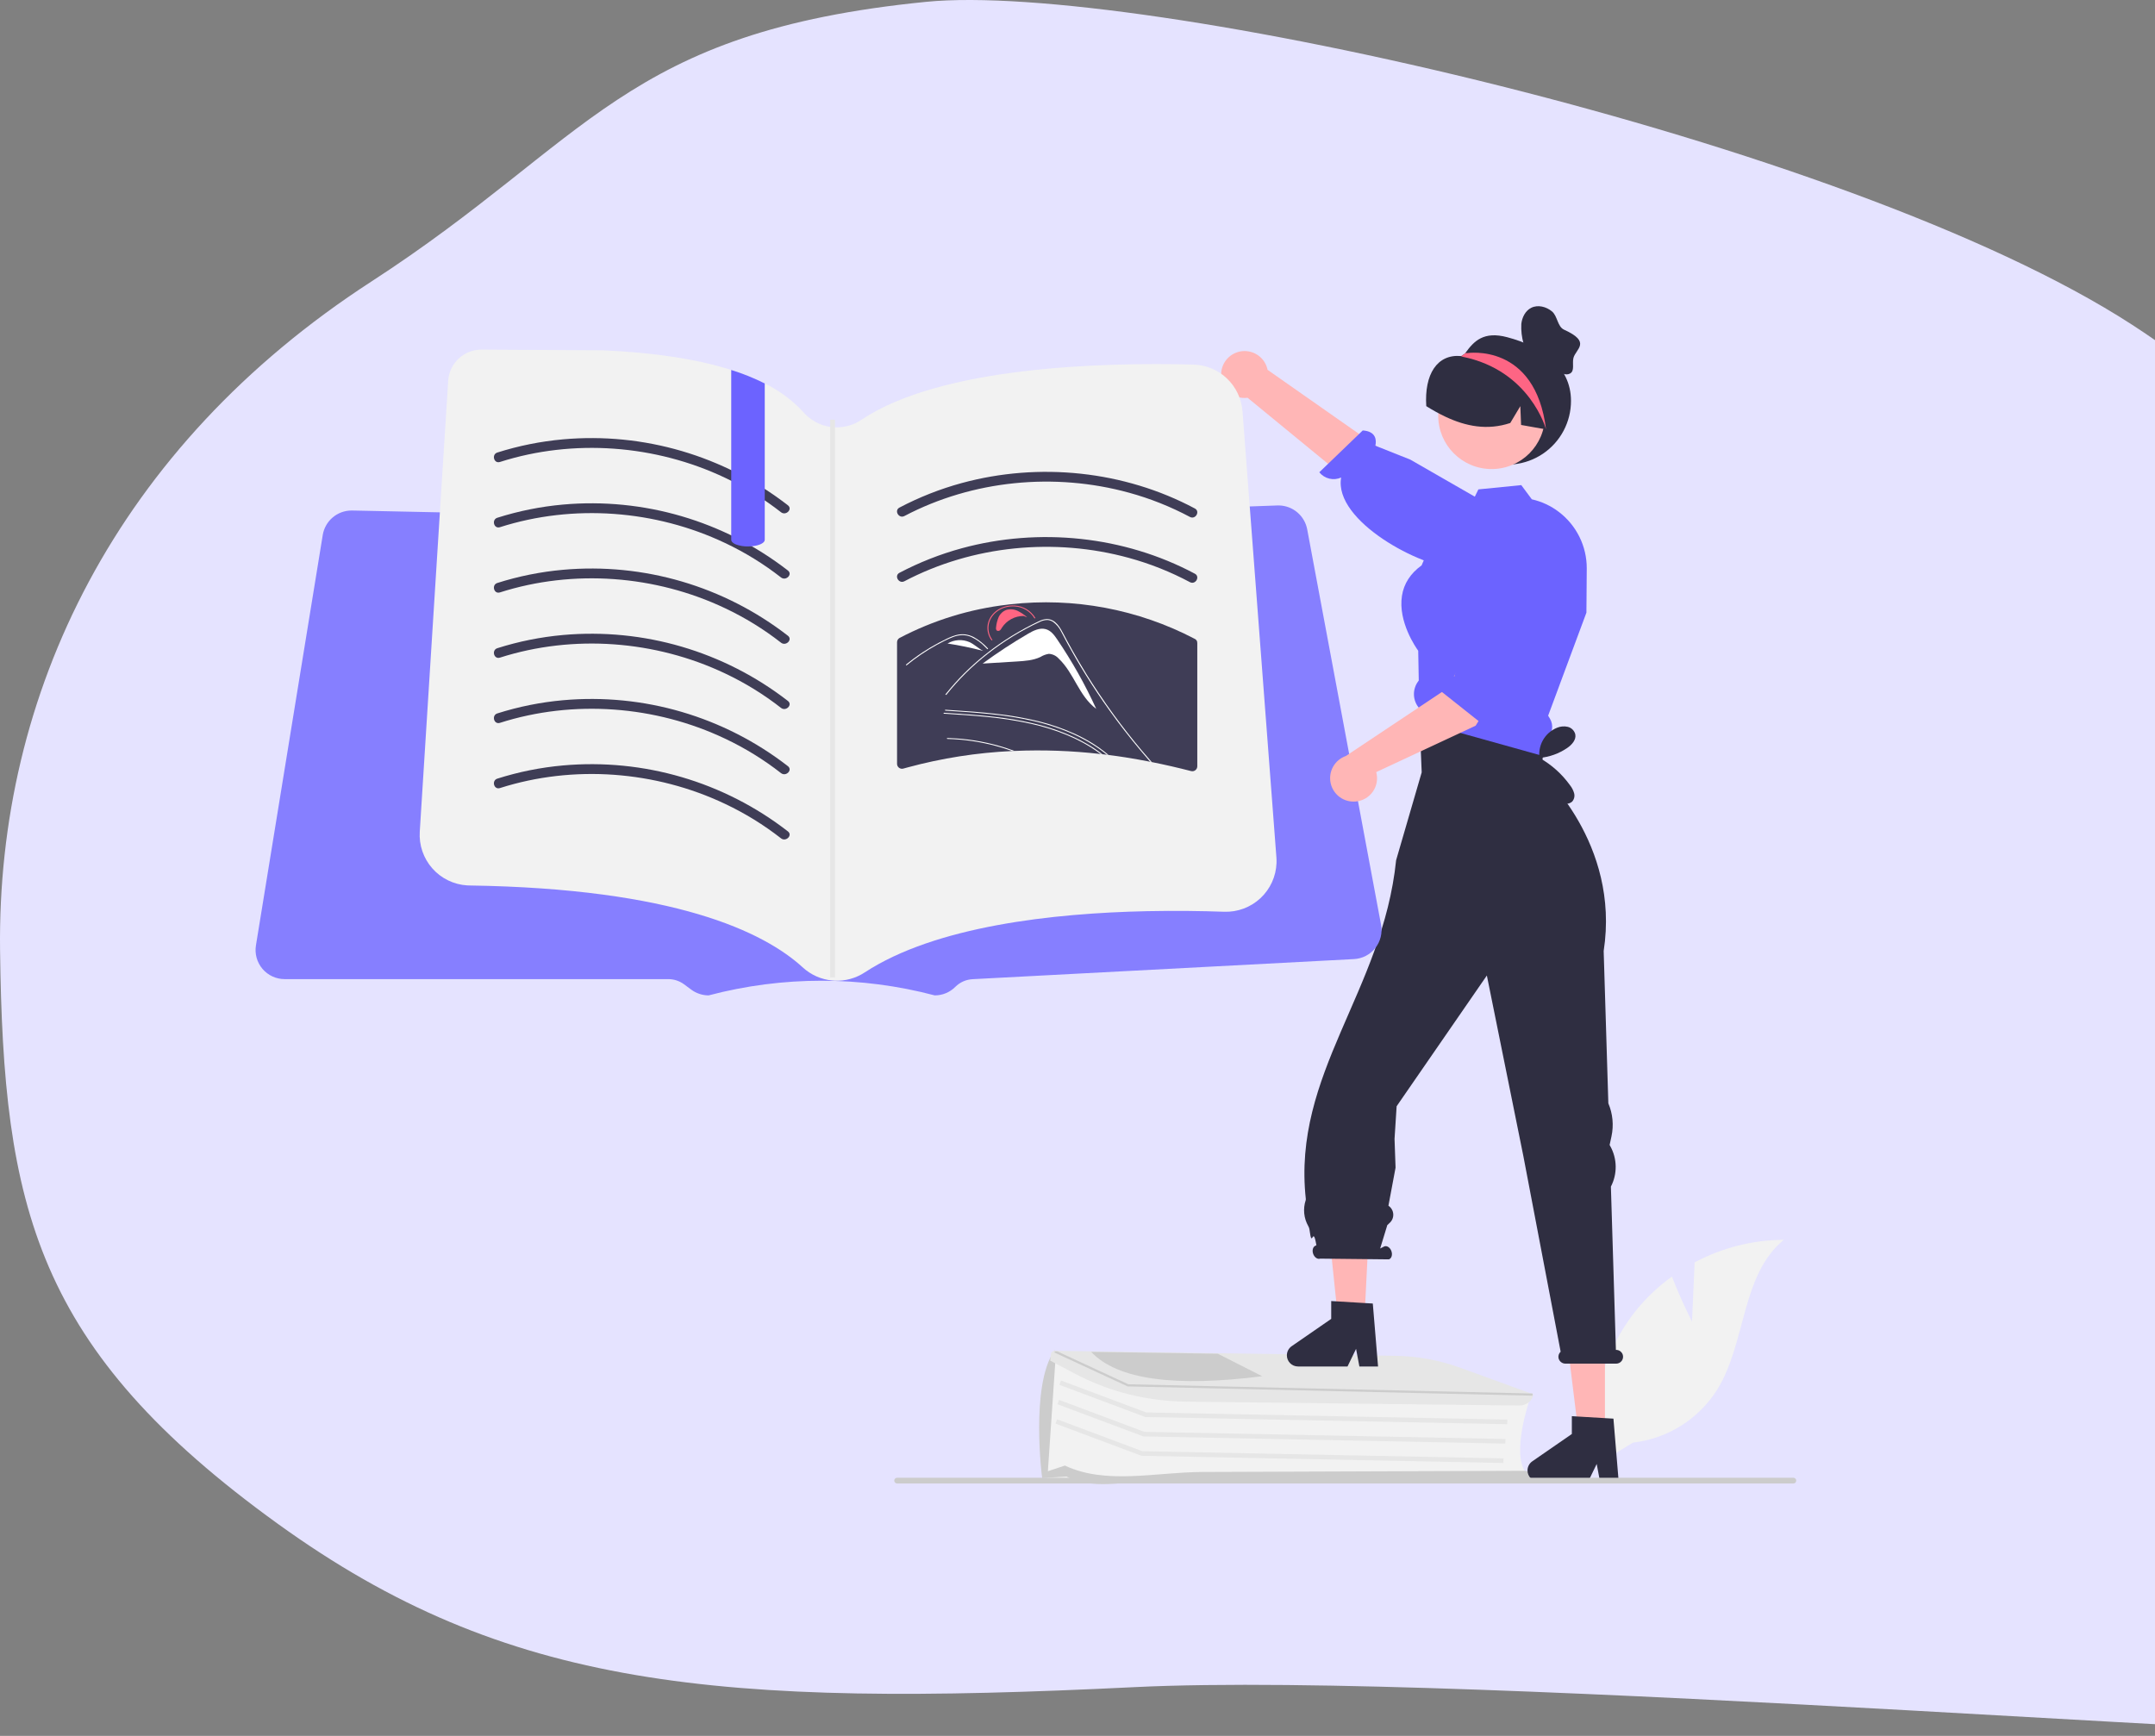 <svg width="936" height="754" viewBox="0 0 936 754" fill="none" xmlns="http://www.w3.org/2000/svg">
<rect x="0" y="0" width="936" height="754" fill="#808080" stroke="none"/>
<path fill-rule="evenodd" clip-rule="evenodd" d="M402.291 0.796C493.009 -8.206 801.722 60.401 926.125 141.102C1032.19 209.91 1059.86 300.965 1052.03 418.588C1045.01 524.026 1211.74 693.687 1069.13 752.982C1051.54 760.294 639.951 725.577 492.857 732.813C311.476 741.736 219.929 733.452 120.804 661.975C15.178 585.809 1.427 524.167 0.028 412.745C-1.372 301.309 50.517 194.1 161.238 122.329C256.42 60.631 270.777 13.847 402.291 0.796Z" fill="#E5E3FF"/>
<g clip-path="url(#clip0_24_4)">
<path d="M734.903 574.044L736.046 548.325C747.971 541.951 761.271 538.584 774.791 538.517C756.183 553.731 758.508 583.058 745.892 603.517C741.908 609.868 736.547 615.24 730.204 619.237C723.862 623.234 716.701 625.753 709.253 626.606L693.681 636.14C691.544 624.228 692.015 611.994 695.061 600.282C698.108 588.569 703.657 577.657 711.328 568.295C715.683 563.086 720.676 558.446 726.191 554.485C729.92 564.319 734.903 574.044 734.903 574.044Z" fill="#F2F2F2"/>
<path d="M498.762 642.543C490.83 641.978 488.762 643.543 476.762 642.543H454.762L457.624 589.894L492.258 603.773L664.372 607.998L664.271 608.29C664.193 608.515 656.552 630.867 662.525 639.331L662.772 639.682L662.289 639.686L504.401 641.134C502.677 641.15 500.472 642.664 498.762 642.543Z" fill="#F2F2F2"/>
<path d="M507.689 643.231C492.367 642.141 476.502 648.097 463.261 641.373L452.676 642.014L452.646 641.925C452.564 641.681 447.564 602.339 457.672 587.085L458.117 586.414L458.465 590.027L455.132 639.035L462.518 636.57C480.455 645.013 501.788 639.437 522.318 639.359L662.032 638.843C664.959 638.833 667.397 640.833 667.475 643.302L667.482 643.543L516.128 643.531C513.305 643.531 510.492 643.431 507.689 643.231Z" fill="#CCCCCC"/>
<path d="M654.668 618.616L497.441 615.491L497.28 615.431L460.133 601.509L460.835 599.636L497.822 613.499L654.708 616.616L654.668 618.616Z" fill="#E6E6E6"/>
<path d="M653.828 627.035L496.601 623.91L496.441 623.85L459.293 609.928L459.995 608.055L496.983 621.918L653.868 625.035L653.828 627.035Z" fill="#E6E6E6"/>
<path d="M652.988 635.455L495.761 632.329L495.601 632.269L458.453 618.346L459.155 616.473L496.143 630.337L653.028 633.455L652.988 635.455Z" fill="#E6E6E6"/>
<path d="M508.774 608.542C494.196 607.557 479.983 603.546 467.04 596.766L456.143 590.986L456.427 588.128C456.507 587.709 456.738 587.334 457.078 587.075C457.417 586.816 457.84 586.692 458.266 586.727L459.228 586.738L605.856 588.896C615.453 589.015 624.962 590.741 633.989 594.002L665.937 605.601L665.92 605.77C665.651 608.462 662.937 610.542 659.74 610.505L515.306 608.812C513.121 608.787 510.944 608.696 508.774 608.542Z" fill="#E6E6E6"/>
<path d="M665.63 606.22L665.597 606.218L489.763 602.189L489.641 602.133L457.939 587.452L458.261 586.961L459.224 586.973L490.057 601.259L664.261 605.247L665.657 605.28L665.63 606.22Z" fill="#CCCCCC"/>
<path d="M528.935 588L526.703 587.969L476.312 587.223L473.924 587.19C485.437 599.448 510.896 602.515 548.212 597.766L528.935 588Z" fill="#CCCCCC"/>
<path d="M670.613 294.814L673.687 301.965L668.663 327.36L617.408 320.234L617.817 289.267L618.846 282.485L670.613 294.814Z" fill="#FFB6B6"/>
<path d="M697.094 623.943H685.786L680.404 580.327H697.094V623.943Z" fill="#FFB6B6"/>
<path d="M663.457 638.705C663.458 639.986 663.967 641.214 664.873 642.12C665.779 643.025 667.007 643.535 668.288 643.536H689.801L693.51 635.881L694.95 643.536H703.058L700.779 616.194L697.093 615.978L684.709 615.241L682.713 615.116V622.862L665.544 634.724C664.9 635.169 664.374 635.764 664.01 636.457C663.647 637.151 663.457 637.922 663.457 638.705Z" fill="#2F2E41"/>
<path d="M592.575 573.943H581.267L574.615 509.73L595.862 508.461L592.575 573.943Z" fill="#FFB6B6"/>
<path d="M558.939 588.705C558.941 589.986 559.45 591.214 560.356 592.12C561.261 593.025 562.49 593.535 563.771 593.536H585.284L588.992 585.881L590.432 593.536H598.541L596.261 566.194L592.973 566.001L580.373 565.241L578.196 565.116V572.862L561.026 584.724C560.382 585.169 559.856 585.764 559.492 586.457C559.129 587.151 558.939 587.922 558.939 588.705Z" fill="#2F2E41"/>
<path d="M701.894 586.331H701.85L699.675 515.412C701.082 512.697 701.797 509.677 701.754 506.619C701.712 503.562 700.914 500.562 699.432 497.888L699.12 497.324L699.928 493.582C700.965 488.774 700.489 483.763 698.566 479.236L696.537 413.083C703.785 366.108 669.242 335.474 669.242 335.474L672.417 310.853L616.547 312.123L617.497 335.474L606.388 373.642C600.542 430.602 561.194 466.404 567.175 520.873C567.187 521.03 567.164 521.187 567.106 521.333C566.499 523.178 566.286 525.13 566.479 527.063C566.673 528.996 567.269 530.867 568.229 532.555C568.478 532.986 568.65 533.457 568.735 533.947C569.967 543.496 570.128 531.417 571.761 540.882L571.443 541.042C570.299 541.437 569.808 543.022 570.347 544.582C570.885 546.142 572.249 547.087 573.393 546.692L603.26 547.011C604.404 546.617 604.895 545.032 604.356 543.472C603.818 541.911 602.454 540.967 601.31 541.362L599.452 542.302L602.561 532.131L603.65 531.113C604.172 530.626 604.577 530.027 604.835 529.361C605.093 528.695 605.197 527.979 605.139 527.267C605.081 526.555 604.863 525.866 604.501 525.25C604.139 524.634 603.642 524.108 603.048 523.712L606.145 507.184L605.705 494.684L606.611 480.504L645.8 423.718L661.655 502.156L677.85 587.12C677.472 587.461 677.189 587.893 677.026 588.375C676.863 588.857 676.827 589.373 676.921 589.873C677.07 590.571 677.458 591.196 678.017 591.641C678.576 592.085 679.273 592.32 679.987 592.307H701.973C702.434 592.307 702.888 592.2 703.301 591.995C703.714 591.79 704.074 591.493 704.353 591.126C704.632 590.759 704.823 590.333 704.91 589.88C704.997 589.427 704.979 588.961 704.857 588.516C704.671 587.877 704.28 587.317 703.745 586.922C703.21 586.527 702.559 586.319 701.894 586.331Z" fill="#2F2E41"/>
<path d="M682.343 174.14C682.344 178.668 681.235 183.127 679.111 187.126C676.987 191.125 673.914 194.541 670.161 197.075C666.409 199.609 662.092 201.183 657.589 201.659C653.086 202.135 648.535 201.498 644.336 199.805C640.137 198.111 636.417 195.413 633.504 191.946C630.591 188.48 628.574 184.352 627.629 179.923C626.684 175.495 626.84 170.903 628.084 166.549C629.329 162.196 631.623 158.214 634.765 154.954L634.898 154.821C635.119 154.589 635.34 154.357 635.572 154.135C635.574 154.135 635.575 154.135 635.577 154.134C635.578 154.134 635.579 154.133 635.58 154.132C635.581 154.131 635.582 154.13 635.583 154.128C635.583 154.127 635.584 154.126 635.584 154.124C635.901 153.893 636.194 153.629 636.458 153.339C640.192 148.121 644.426 143.745 654.681 146.479C669.446 150.414 682.343 158.86 682.343 174.14Z" fill="#2F2E41"/>
<path d="M530.392 162.299C530.329 163.779 530.592 165.254 531.161 166.622C531.73 167.989 532.593 169.215 533.687 170.214C534.781 171.212 536.081 171.958 537.495 172.4C538.909 172.841 540.403 172.967 541.871 172.769L613.208 231.315L624.105 212.163L550.556 160.636C550.06 158.192 548.684 156.015 546.69 154.518C544.695 153.02 542.221 152.306 539.736 152.511C537.25 152.716 534.926 153.826 533.204 155.63C531.482 157.434 530.481 159.806 530.392 162.299V162.299Z" fill="#FFB6B6"/>
<path d="M643.33 248.582C643.33 248.582 643.308 246.473 631.967 246.554C617.891 246.655 579.122 226.445 582.513 207.412C580.903 208.139 579.096 208.31 577.378 207.898C575.66 207.486 574.128 206.514 573.023 205.135L591.897 186.964C597.819 187.364 597.88 191.327 597.373 193.603L612.541 199.63L652.047 222.327L645.071 245.126L643.33 248.582Z" fill="#6C63FF"/>
<path d="M647.865 203.736C660.676 203.736 671.061 193.351 671.061 180.54C671.061 167.73 660.676 157.345 647.865 157.345C635.055 157.345 624.67 167.73 624.67 180.54C624.67 193.351 635.055 203.736 647.865 203.736Z" fill="#FFB7B7"/>
<path d="M615.987 295.912C614.706 297.622 614.051 299.72 614.134 301.856C614.217 303.991 615.031 306.032 616.44 307.638C616.452 308.319 616.554 308.976 617.518 311.415C617.644 311.651 617.792 311.875 617.96 312.084C617.991 312.135 618.025 312.184 618.062 312.231C619.077 313.544 620.489 314.495 622.088 314.942L664.547 326.793L670.161 328.358L671.148 328.63L671.692 320.963C672.954 319.917 673.8 318.453 674.077 316.837C674.354 315.221 674.043 313.559 673.2 312.152L672.418 310.859L676.977 298.6L677.419 297.386L689.043 266.098L689.054 264.011L689.077 261.856L689.19 246.819C689.196 242.079 688.103 237.403 685.998 233.157C683.892 228.911 680.832 225.21 677.056 222.345C673.617 219.718 669.652 217.861 665.432 216.902L665.341 216.891L660.748 210.71L642.116 212.57L640.573 215.734L638.702 219.544L625.195 227.585L620.58 238.313L617.461 245.571C612.63 249.041 609.749 253.498 608.922 258.806C607.152 270.078 615.046 281.362 615.987 282.655L616.225 295.595L615.987 295.912Z" fill="#6C63FF"/>
<path d="M672.142 186.621C671.931 186.588 671.721 186.544 671.511 186.51C667.893 185.869 664.275 185.238 660.668 184.585L660.336 176.409L655.965 183.733C645.996 187.041 636.668 185.172 627.894 181.045C625 179.671 622.192 178.122 619.485 176.409C618.594 162.58 624.185 153.727 634.588 154.655C634.968 154.689 635.241 154.301 635.573 154.135C635.575 154.135 635.576 154.135 635.577 154.134C635.579 154.134 635.58 154.133 635.581 154.132C635.582 154.131 635.583 154.13 635.583 154.128C635.584 154.127 635.584 154.126 635.584 154.124C636.148 153.859 636.724 153.604 637.299 153.372C641.804 151.612 646.715 151.166 651.463 152.086C656.211 153.007 660.6 155.256 664.12 158.572C671.201 165.333 674.388 176.497 672.142 186.621Z" fill="#2F2E41"/>
<path d="M671.511 186.511C671.511 186.511 664.639 160.863 635.185 154.943C635.152 154.932 635.041 154.888 634.898 154.822C634.809 154.766 634.699 154.711 634.588 154.656C634.92 154.467 635.241 154.302 635.573 154.135C635.574 154.135 635.576 154.135 635.577 154.135C635.578 154.134 635.579 154.133 635.581 154.132C635.582 154.131 635.582 154.13 635.583 154.129C635.583 154.127 635.584 154.126 635.584 154.124C635.871 153.859 636.159 153.593 636.458 153.339L637.299 153.372C637.299 153.372 666.852 148.692 671.511 186.511Z" fill="#FD6584"/>
<path d="M682.841 348.188C682.295 348.655 681.632 348.962 680.924 349.076C680.216 349.191 679.489 349.109 678.825 348.838C677.502 348.277 676.328 347.418 675.393 346.328C671.577 342.326 668.851 337.413 667.475 332.057L668.747 329.794C668.248 327.002 668.718 324.124 670.079 321.636C671.441 319.149 673.612 317.202 676.233 316.118C677.724 315.486 679.377 315.342 680.955 315.707C681.737 315.902 682.453 316.304 683.026 316.871C683.598 317.439 684.007 318.15 684.209 318.931C684.699 321.352 682.682 323.539 680.64 324.929C677.081 327.344 672.967 328.816 668.683 329.207C673.923 332.16 678.452 336.224 681.953 341.115C682.762 342.135 683.359 343.307 683.708 344.561C683.876 345.19 683.885 345.851 683.733 346.484C683.582 347.118 683.275 347.703 682.841 348.188Z" fill="#2F2E41"/>
<path d="M389.647 644.359H778.928C779.259 644.359 779.576 644.228 779.81 643.994C780.044 643.76 780.175 643.443 780.175 643.112C780.175 642.781 780.044 642.464 779.81 642.23C779.576 641.996 779.259 641.865 778.928 641.865H389.647C389.317 641.865 388.999 641.996 388.766 642.23C388.532 642.464 388.4 642.781 388.4 643.112C388.4 643.443 388.532 643.76 388.766 643.994C388.999 644.228 389.317 644.359 389.647 644.359Z" fill="#CCCCCC"/>
<path d="M493.033 323.769V324.421C491.63 322.778 490.2 321.149 488.783 319.52C488.189 318.84 487.594 318.16 486.999 317.481C484.477 314.619 481.942 311.768 479.393 308.925C476.829 306.093 474.265 303.26 471.673 300.441C471.05 299.761 470.427 299.081 469.789 298.402C469.279 297.83 468.725 297.3 468.132 296.815C467.534 296.317 466.846 295.938 466.107 295.696C465.255 295.46 464.357 295.45 463.501 295.668C462.523 295.895 461.588 296.249 460.639 296.546C459.662 296.872 458.699 297.183 457.722 297.495C455.767 298.132 453.826 298.77 451.872 299.407C451.848 299.417 451.823 299.422 451.797 299.421C451.772 299.421 451.747 299.416 451.723 299.406C451.7 299.396 451.679 299.382 451.661 299.364C451.643 299.346 451.629 299.324 451.619 299.301L451.617 299.294C451.606 299.267 451.6 299.238 451.602 299.209C451.603 299.18 451.611 299.152 451.624 299.126C451.638 299.1 451.657 299.078 451.68 299.06C451.703 299.043 451.73 299.031 451.758 299.025C452.24 298.869 452.736 298.713 453.232 298.557C455.2 297.906 457.155 297.268 459.124 296.631C460.101 296.305 461.078 295.994 462.056 295.682C462.962 295.338 463.92 295.146 464.889 295.115C466.471 295.229 467.954 295.926 469.053 297.07C469.662 297.637 470.214 298.232 470.767 298.841C471.418 299.549 472.07 300.257 472.721 300.965C475.342 303.826 477.943 306.697 480.526 309.577C483.118 312.467 485.686 315.361 488.231 318.26C488.415 318.472 488.599 318.685 488.783 318.897C490.214 320.512 491.616 322.141 493.033 323.769Z" fill="white"/>
<path d="M467.911 299.425C467.376 298.735 466.663 298.205 465.848 297.892L465.043 297.92C471.365 307.757 479.647 316.185 489.372 322.678C482.218 314.927 475.065 307.176 467.911 299.425Z" fill="white"/>
<path d="M599.841 401.655L567.754 229.845C567.205 227.013 565.71 224.451 563.514 222.58C561.318 220.709 558.551 219.64 555.668 219.547C555.409 219.541 555.149 219.541 554.89 219.547L533.031 220.331L530.678 220.418L519.769 220.81L517.416 220.89L510.399 221.144L368.901 226.224C368.688 226.236 368.469 226.236 368.256 226.23L336.548 225.567L324.814 225.325L324.44 225.319L315.779 225.134L240.314 223.566L220.306 223.145L210.44 222.943L208.076 222.891L196.827 222.661L194.468 222.609L182.959 222.372L180.601 222.32L167.956 222.055L165.973 222.015L154.694 221.778L152.913 221.744H152.653C149.659 221.756 146.766 222.826 144.484 224.766C142.203 226.705 140.681 229.389 140.187 232.342L111.167 410.627C110.872 412.433 110.973 414.281 111.464 416.044C111.955 417.807 112.823 419.442 114.008 420.836C115.193 422.231 116.667 423.35 118.328 424.118C119.989 424.886 121.797 425.284 123.627 425.284H290.288C292.741 425.291 295.128 426.078 297.103 427.533L300.263 429.873C302.441 431.476 305.072 432.345 307.776 432.353C339.964 423.857 373.806 423.857 405.994 432.353C407.654 432.357 409.298 432.032 410.831 431.397C412.364 430.761 413.756 429.828 414.926 428.651C416.926 426.651 419.596 425.462 422.421 425.313L588.09 416.583C589.887 416.489 591.642 416.012 593.24 415.185C594.837 414.357 596.239 413.198 597.352 411.784C598.464 410.371 599.262 408.736 599.692 406.989C600.121 405.242 600.172 403.423 599.841 401.655V401.655Z" fill="#867FFF"/>
<path d="M554.44 374.863C554.227 380.685 551.712 386.184 547.445 390.152C543.179 394.12 537.512 396.232 531.69 396.023C522.07 395.683 510.59 395.513 498.13 395.773C457.44 396.643 406.32 402.243 375.57 422.383C371.705 424.92 367.138 426.172 362.52 425.963C362.18 425.943 361.85 425.923 361.51 425.893C356.722 425.455 352.21 423.456 348.67 420.203C331.73 404.703 292.88 385.933 203.95 384.613C203.58 384.613 203.22 384.593 202.86 384.573C199.98 384.392 197.163 383.644 194.572 382.374C191.98 381.104 189.665 379.335 187.757 377.17C185.85 375.004 184.388 372.483 183.455 369.752C182.522 367.021 182.136 364.133 182.32 361.253L191.06 222.543L192.37 201.753L194.67 165.383C194.902 161.72 196.52 158.283 199.194 155.77C201.869 153.257 205.4 151.856 209.07 151.853H209.16L262.14 152.163C284.46 153.173 302.947 156.016 317.6 160.693C322.605 162.245 327.475 164.205 332.16 166.553C338.559 169.655 344.308 173.948 349.1 179.203C352.085 182.559 356.156 184.758 360.6 185.413C361.289 185.516 361.984 185.579 362.68 185.603C366.778 185.772 370.822 184.615 374.21 182.303C408.82 159.113 479.35 157.353 518.3 158.353C523.747 158.48 528.952 160.63 532.901 164.385C536.849 168.139 539.259 173.229 539.66 178.663L541.24 199.353L542.81 219.983L551.87 339.213L554.39 372.383C554.452 373.208 554.468 374.036 554.44 374.863Z" fill="#F2F2F2"/>
<path d="M217.132 200.663C249.059 190.476 284.678 193.173 314.925 207.523C323.555 211.597 331.705 216.617 339.226 222.491C341.354 224.161 344.381 221.174 342.231 219.486C314.45 197.939 279.544 187.703 244.526 190.835C234.838 191.702 225.273 193.623 216.002 196.565C213.407 197.393 214.516 201.497 217.132 200.663H217.132Z" fill="#3F3D56"/>
<path d="M392.815 224.14C422.499 208.537 458.045 205.135 490.319 213.992C499.52 216.51 508.412 220.046 516.831 224.533C519.243 225.82 521.392 222.153 518.976 220.864C488.216 204.45 451.292 200.672 417.702 209.821C408.331 212.378 399.267 215.949 390.671 220.47C388.249 221.743 390.394 225.412 392.815 224.14Z" fill="#3F3D56"/>
<path d="M392.815 252.468C422.499 236.866 458.045 233.463 490.319 242.32C499.52 244.839 508.412 248.374 516.831 252.861C519.243 254.148 521.392 250.481 518.976 249.192C488.216 232.779 451.292 229 417.702 238.15C408.331 240.707 399.267 244.277 390.671 248.799C388.249 250.071 390.394 253.74 392.815 252.468L392.815 252.468Z" fill="#3F3D56"/>
<path d="M520.016 279.276C520.038 278.912 519.951 278.549 519.764 278.234C519.577 277.92 519.3 277.67 518.969 277.515C494.327 264.612 466.388 259.379 438.747 262.489C438.574 262.502 438.414 262.53 438.227 262.544H438.22C438.05 262.559 437.881 262.585 437.714 262.62C421.273 264.512 405.325 269.428 390.672 277.12C390.353 277.31 390.088 277.58 389.904 277.904C389.721 278.227 389.625 278.592 389.625 278.964V331.81C389.63 332.135 389.709 332.455 389.857 332.745C390.004 333.035 390.215 333.288 390.474 333.484C390.733 333.681 391.034 333.816 391.353 333.879C391.672 333.942 392.001 333.932 392.315 333.849C392.967 333.662 393.619 333.481 394.285 333.308C409.098 329.298 424.305 326.919 439.635 326.214C439.961 326.2 440.286 326.186 440.626 326.173C453.112 325.636 465.621 326.086 478.036 327.518C478.296 327.532 478.556 327.56 478.813 327.601C479.451 327.67 480.103 327.746 480.741 327.83C480.997 327.857 481.24 327.885 481.476 327.927C483.958 328.239 486.42 328.592 488.888 328.974C492.452 329.542 496.017 330.176 499.581 330.874C499.803 330.915 500.032 330.971 500.26 331.013C505.981 332.15 511.674 333.467 517.339 334.923C517.655 335.005 517.985 335.014 518.304 334.949C518.623 334.884 518.924 334.748 519.183 334.55C519.442 334.353 519.653 334.099 519.8 333.808C519.946 333.517 520.025 333.197 520.03 332.871V279.359C520.032 279.331 520.027 279.302 520.016 279.276Z" fill="#3F3D56"/>
<path d="M442.078 265.37C440.522 264.608 438.737 264.451 437.072 264.93C436.336 265.206 435.662 265.626 435.09 266.164C434.517 266.702 434.057 267.349 433.737 268.067C433.159 269.442 432.79 270.896 432.639 272.381C432.551 272.965 432.546 273.701 433.132 273.974C433.345 274.051 433.576 274.069 433.798 274.025C434.02 273.981 434.226 273.877 434.394 273.724C434.697 273.425 434.947 273.077 435.132 272.694C436.151 271.108 437.554 269.805 439.209 268.905C440.865 268.005 442.721 267.536 444.606 267.543L446.175 268.168C444.94 267.057 443.563 266.116 442.078 265.37Z" fill="#FF6582"/>
<path d="M459.056 277.55C457.838 275.758 456.396 273.845 454.137 273.259C451.52 272.582 448.833 273.928 446.553 275.256C439.774 279.204 433.209 283.51 426.887 288.154L426.894 288.224L441.569 287.323C445.103 287.106 448.759 286.859 451.882 285.371C453.004 284.668 454.258 284.201 455.566 283.999C456.378 284.043 457.173 284.248 457.905 284.6C458.637 284.953 459.293 285.448 459.833 286.055C466.596 292.466 468.553 302.269 476.141 307.901C471.313 297.32 465.597 287.167 459.056 277.55Z" fill="white"/>
<path d="M440.628 326.172C440.288 326.186 439.962 326.2 439.636 326.214C437.271 325.364 434.849 324.614 432.399 323.962C430.812 323.537 429.197 323.155 427.583 322.829C425.755 322.432 423.914 322.121 422.073 321.851C418.567 321.342 415.034 321.044 411.492 320.959C411.465 320.962 411.438 320.959 411.413 320.951C411.387 320.943 411.363 320.929 411.343 320.911C411.323 320.893 411.307 320.871 411.296 320.846C411.285 320.822 411.279 320.795 411.279 320.768C411.279 320.741 411.285 320.714 411.296 320.69C411.307 320.665 411.323 320.643 411.343 320.625C411.363 320.607 411.387 320.593 411.413 320.585C411.438 320.577 411.465 320.574 411.492 320.577C411.945 320.577 412.399 320.591 412.838 320.619C416.387 320.75 419.925 321.096 423.433 321.653C425.26 321.951 427.087 322.305 428.9 322.701C430.543 323.07 432.186 323.481 433.801 323.934C436.109 324.585 438.385 325.331 440.628 326.172Z" fill="white"/>
<path d="M481.477 327.928C481.236 327.885 480.995 327.857 480.74 327.829C479.763 327.022 478.772 326.257 477.738 325.506C476.449 324.571 475.117 323.693 473.758 322.871C470.746 321.043 467.602 319.443 464.352 318.084C459.214 315.944 453.896 314.266 448.46 313.07C442.26 311.711 435.983 310.728 429.665 310.124C423.347 309.472 417.002 309.076 410.656 308.679C410.387 308.665 410.373 308.268 410.656 308.282C411.45 308.339 412.243 308.381 413.05 308.438C419.466 308.835 425.883 309.288 432.257 310.01C438.577 310.688 444.846 311.776 451.024 313.268C456.299 314.568 461.446 316.336 466.406 318.551C469.259 319.833 472.022 321.305 474.678 322.956C476.363 324.019 477.993 325.152 479.55 326.356C480.202 326.866 480.854 327.376 481.477 327.928Z" fill="white"/>
<path d="M478.815 327.602C478.557 327.56 478.297 327.532 478.036 327.517C477.739 327.276 477.427 327.05 477.116 326.823C474.935 325.262 472.66 323.838 470.303 322.56C468.162 321.396 465.964 320.342 463.716 319.401C458.58 317.255 453.262 315.577 447.824 314.387C441.624 313.029 435.347 312.045 429.028 311.441C422.711 310.789 416.366 310.393 410.02 309.996C409.751 309.968 409.751 309.585 410.02 309.6C410.828 309.656 411.621 309.699 412.414 309.755C418.83 310.152 425.247 310.605 431.62 311.328C437.94 312.005 444.209 313.093 450.388 314.585C455.663 315.883 460.811 317.651 465.77 319.868C467.64 320.718 469.467 321.639 471.252 322.645C473.898 324.098 476.427 325.755 478.815 327.602Z" fill="white"/>
<path d="M500.258 331.016C500.032 330.973 499.805 330.917 499.578 330.874C499.323 330.605 499.082 330.322 498.842 330.038C497.624 328.636 496.42 327.22 495.23 325.789C490.542 320.208 486.094 314.458 481.901 308.594C478.304 303.58 474.89 298.467 471.661 293.254C470.117 290.79 468.629 288.297 467.171 285.775C466.038 283.821 464.933 281.862 463.856 279.897C463.545 279.331 463.247 278.764 462.95 278.198C462.256 276.866 461.561 275.521 460.825 274.203C460.025 272.59 458.849 271.191 457.397 270.124C456.672 269.638 455.832 269.35 454.961 269.289C453.733 269.293 452.525 269.605 451.448 270.195C443.524 273.885 436.049 278.471 429.168 283.863C422.448 289.09 416.372 295.095 411.067 301.753C410.897 301.951 410.528 301.767 410.684 301.554C411.321 300.761 411.973 299.968 412.624 299.189C417.724 293.157 423.466 287.7 429.749 282.914C429.763 282.9 429.791 282.886 429.806 282.872C430.358 282.433 430.91 282.008 431.477 281.597C434.985 279.014 438.636 276.631 442.412 274.458C444.338 273.339 446.307 272.277 448.318 271.271C448.814 271.017 449.324 270.762 449.834 270.521C450.344 270.266 450.854 270.025 451.363 269.784C452.373 269.269 453.476 268.966 454.607 268.892C458.545 268.835 460.57 272.801 461.972 275.478C462.411 276.314 462.865 277.15 463.304 277.985C465.004 281.144 466.774 284.288 468.615 287.39C469.734 289.317 470.896 291.229 472.071 293.127C473.757 295.832 475.485 298.509 477.284 301.172C477.284 301.174 477.284 301.176 477.285 301.177C477.285 301.179 477.286 301.181 477.288 301.182C477.289 301.183 477.29 301.184 477.292 301.185C477.294 301.186 477.296 301.186 477.297 301.186H477.298C479.38 304.331 481.547 307.418 483.785 310.492C487.624 315.747 491.646 320.884 495.853 325.903C497.298 327.63 498.766 329.335 500.258 331.016Z" fill="white"/>
<path d="M449.725 268.46L449.333 268.631C448.436 267.116 447.178 265.846 445.671 264.933C444.164 264.021 442.456 263.496 440.697 263.403C434.898 262.991 429.804 266.855 429.341 272.017C429.153 274.142 429.768 276.261 431.065 277.955L430.702 278.17C429.351 276.406 428.71 274.199 428.906 271.986C429.388 266.611 434.693 262.587 440.732 263.015C442.563 263.112 444.342 263.66 445.911 264.609C447.48 265.559 448.79 266.882 449.725 268.46Z" fill="#FF6582"/>
<path d="M421.072 278.903C419.55 278.241 417.892 277.951 416.236 278.056C414.58 278.162 412.973 278.66 411.547 279.509C416.752 280.308 421.911 281.38 427.003 282.72C424.895 281.62 423.245 279.897 421.072 278.903Z" fill="white"/>
<path d="M411.516 279.504L410.943 279.919C411.137 279.774 411.339 279.638 411.546 279.509L411.516 279.504Z" fill="white"/>
<path d="M428.777 281.909C428.549 281.683 428.322 281.456 428.092 281.229C426.329 279.311 424.206 277.757 421.843 276.657C420.641 276.15 419.35 275.884 418.045 275.873C416.697 275.905 415.364 276.164 414.102 276.639C413.508 276.85 412.928 277.09 412.356 277.345C411.702 277.638 411.06 277.95 410.422 278.264C409.223 278.855 408.039 279.472 406.871 280.114C404.547 281.393 402.296 282.769 400.117 284.242C398.988 285.006 397.882 285.796 396.8 286.61C395.793 287.366 394.806 288.143 393.84 288.94C393.633 289.11 393.325 288.835 393.531 288.666C393.786 288.454 394.043 288.245 394.301 288.037C395.029 287.452 395.768 286.878 396.519 286.315C397.888 285.286 399.293 284.297 400.733 283.348C402.972 281.872 405.289 280.495 407.683 279.219C408.879 278.582 410.092 277.971 411.321 277.388C411.692 277.211 412.068 277.039 412.447 276.876C413.315 276.487 414.21 276.163 415.125 275.906C416.438 275.53 417.811 275.409 419.169 275.552C420.469 275.718 421.731 276.107 422.9 276.701C425.216 277.999 427.305 279.665 429.086 281.633C429.272 281.82 428.965 282.096 428.777 281.909Z" fill="white"/>
<path d="M217.132 228.991C249.059 218.804 284.678 221.501 314.925 235.852C323.555 239.925 331.705 244.945 339.226 250.819C341.354 252.489 344.381 249.502 342.231 247.815C314.45 226.267 279.544 216.031 244.526 219.163C234.838 220.03 225.273 221.951 216.002 224.893C213.407 225.721 214.516 229.825 217.132 228.991L217.132 228.991Z" fill="#3F3D56"/>
<path d="M217.132 257.319C249.059 247.133 284.678 249.83 314.925 264.18C323.555 268.253 331.705 273.273 339.226 279.148C341.354 280.817 344.381 277.831 342.231 276.143C314.45 254.595 279.544 244.359 244.526 247.491C234.838 248.358 225.273 250.28 216.002 253.222C213.407 254.05 214.516 258.154 217.132 257.319L217.132 257.319Z" fill="#3F3D56"/>
<path d="M217.132 285.647C249.059 275.461 284.678 278.158 314.925 292.508C323.555 296.581 331.705 301.601 339.226 307.476C341.354 309.146 344.381 306.159 342.231 304.471C314.45 282.923 279.544 272.687 244.526 275.819C234.838 276.686 225.273 278.608 216.002 281.55C213.407 282.378 214.516 286.482 217.132 285.647L217.132 285.647Z" fill="#3F3D56"/>
<path d="M217.132 313.976C249.059 303.789 284.678 306.486 314.925 320.836C323.555 324.91 331.705 329.93 339.226 335.804C341.354 337.474 344.381 334.487 342.231 332.799C314.45 311.252 279.544 301.016 244.526 304.148C234.838 305.015 225.273 306.936 216.002 309.878C213.407 310.706 214.516 314.81 217.132 313.976L217.132 313.976Z" fill="#3F3D56"/>
<path d="M217.132 342.304C249.059 332.117 284.678 334.814 314.925 349.165C323.555 353.238 331.705 358.258 339.226 364.132C341.354 365.802 344.381 362.815 342.231 361.128C314.45 339.58 279.544 329.344 244.526 332.476C234.838 333.343 225.273 335.264 216.002 338.206C213.407 339.034 214.516 343.138 217.132 342.304H217.132Z" fill="#3F3D56"/>
<path d="M332.162 166.553V234.483C332.162 235.833 329.802 236.963 326.622 237.273C326.594 237.271 326.567 237.275 326.542 237.283C326.012 237.323 325.452 237.353 324.882 237.353C323.128 237.385 321.384 237.1 319.732 236.513C319.582 236.453 319.432 236.383 319.282 236.323C319.142 236.243 318.992 236.173 318.852 236.093C318.062 235.623 317.602 235.073 317.602 234.483V160.693C322.607 162.245 327.477 164.205 332.162 166.553Z" fill="#6C63FF"/>
<path d="M362.68 182.308H360.6V424.543H362.68V182.308Z" fill="#E6E6E6"/>
<path d="M588.901 348.135C590.377 348 591.804 347.543 593.084 346.797C594.363 346.05 595.464 345.033 596.307 343.815C597.151 342.597 597.717 341.21 597.967 339.749C598.216 338.289 598.142 336.792 597.75 335.364L640.928 315.208L666.922 273.159L646.49 264.91L628.954 298.794L584.569 328.371C582.213 329.189 580.238 330.842 579.02 333.018C577.801 335.194 577.423 337.741 577.957 340.177C578.491 342.613 579.9 344.769 581.917 346.236C583.934 347.702 586.419 348.378 588.901 348.135V348.135Z" fill="#FFB6B6"/>
<path d="M682.957 232.877C682.957 232.877 688.045 234.538 682.46 244.409C677.989 252.31 656.208 297.826 647.318 306.763C648.253 308.262 648.664 310.029 648.484 311.787C648.304 313.545 647.545 315.193 646.325 316.471L625.803 300.185C625.411 294.262 629.33 293.674 631.653 293.874L636.375 277.141L652.842 235.862L679.3 231.611L682.957 232.877Z" fill="#6C63FF"/>
<path d="M683.4 155.508C684.37 151.585 691.409 148.688 679.351 143.211C676.424 141.882 676.546 137.304 674.07 135.254C671.595 133.204 667.97 132.253 665.092 133.686C662.523 134.966 661.075 137.862 660.767 140.715C660.619 143.587 660.95 146.464 661.748 149.227L661.514 149.569C666.291 153.224 671.067 156.879 675.844 160.534C677.599 161.877 679.894 163.283 681.861 162.276C684.088 161.135 682.799 157.937 683.4 155.508Z" fill="#2F2E41"/>
</g>
<defs>
<clipPath id="clip0_24_4">
<rect width="669.175" height="511.628" fill="white" transform="translate(111 133)"/>
</clipPath>
</defs>
</svg>
